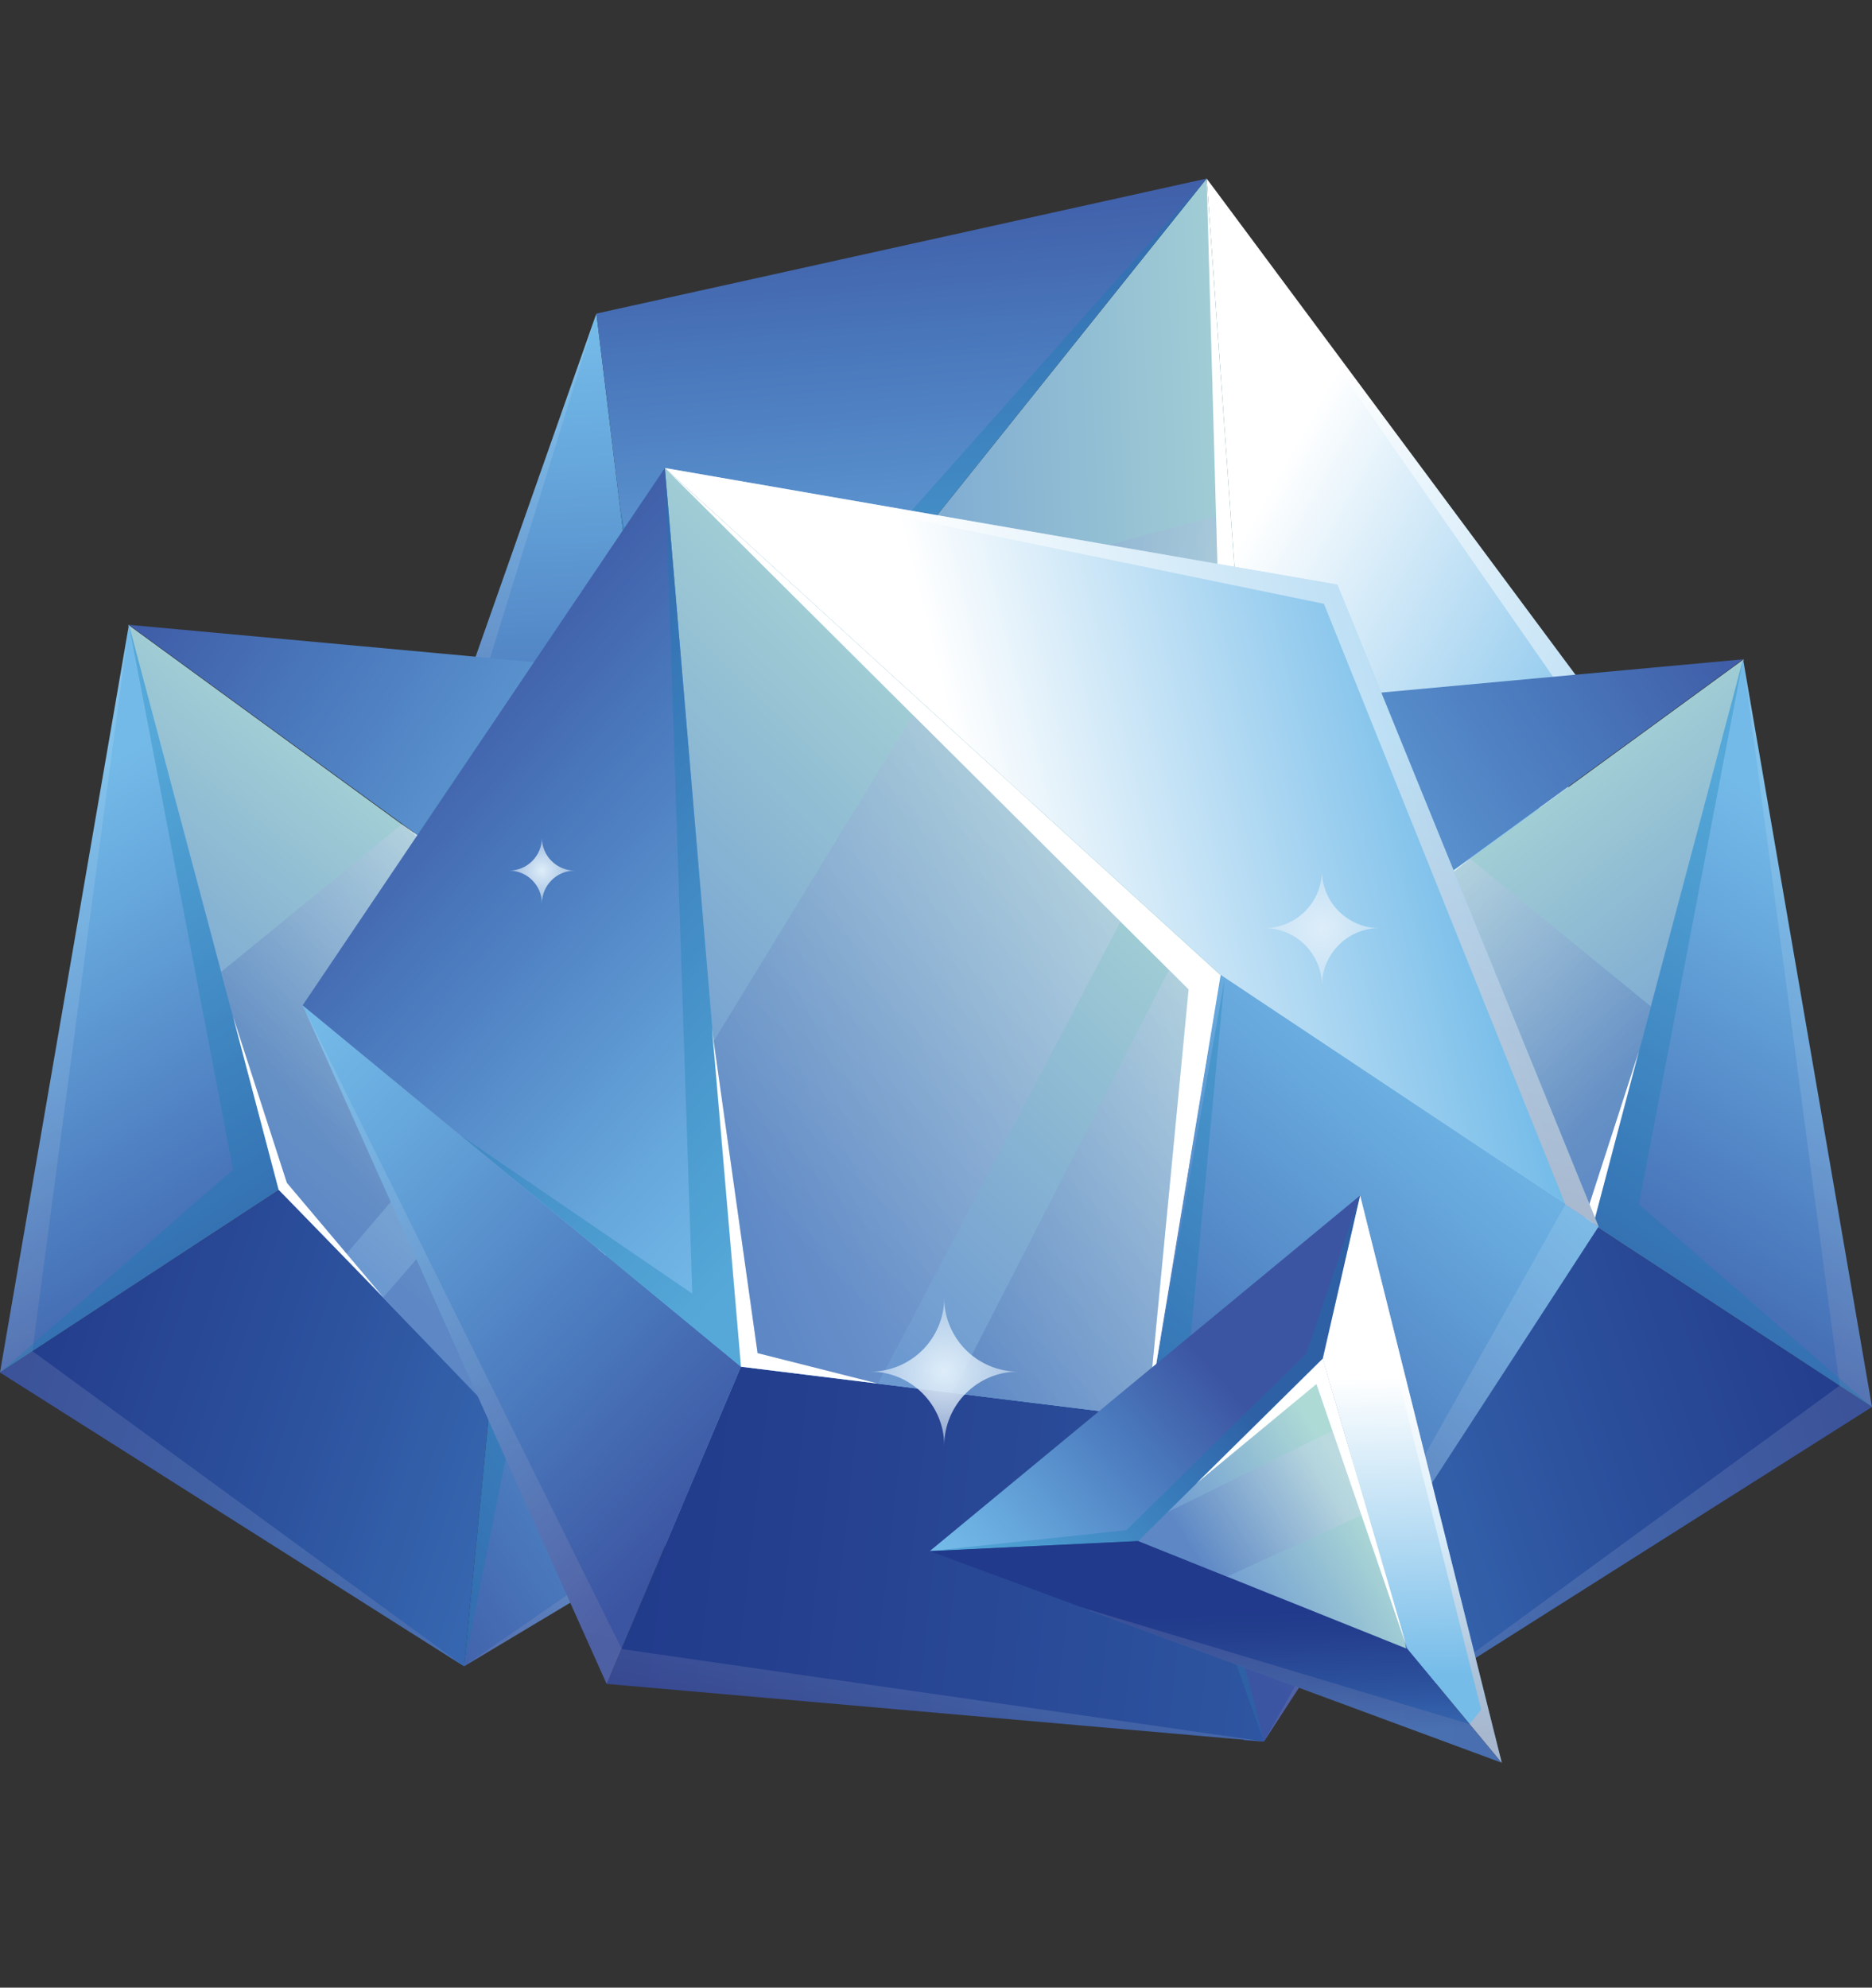 <svg width="114" height="121" viewBox="0 0 114 121" fill="none" xmlns="http://www.w3.org/2000/svg">
<rect x="0" y="0" width="114" height="121" fill="#333333" stroke="none"/>
<path d="M97.404 43.047L73.48 10.871L76.648 55.276L82.563 80.95L97.404 43.047Z" fill="url(#paint0_linear)"/>
<path d="M46.68 88.467L55.645 70.806L76.643 54.917L82.563 80.95L47.483 89.335L46.68 88.467Z" fill="url(#paint1_linear)"/>
<path d="M47.484 89.336L55.645 70.806L40.366 52.213L21.815 60.281L47.484 89.336Z" fill="url(#paint2_linear)"/>
<path d="M40.366 52.213L55.645 70.806L76.643 54.917L73.48 10.871L40.366 52.213Z" fill="url(#paint3_linear)"/>
<path d="M21.815 60.281L40.366 52.213L36.319 19.09L21.815 60.281Z" fill="url(#paint4_linear)"/>
<path d="M36.319 19.09L73.48 10.871L40.366 52.213L36.319 19.09Z" fill="url(#paint5_linear)"/>
<path d="M73.48 10.871L76.628 54.957L55.645 70.806L74.692 54.262L73.48 10.871Z" fill="white"/>
<path opacity="0.46" d="M96.056 43.322L82.043 78.667L82.563 80.95L97.404 43.047L73.48 10.871L96.056 43.322Z" fill="url(#paint6_linear)"/>
<path opacity="0.11" d="M47.483 89.335L82.563 80.95L82.043 78.667L47.483 89.335Z" fill="url(#paint7_linear)"/>
<path opacity="0.11" d="M47.483 89.335L23.867 59.411L21.815 60.281L47.483 89.335Z" fill="url(#paint8_linear)"/>
<path opacity="0.11" d="M36.319 19.09L23.867 59.411L21.815 60.281L36.319 19.09Z" fill="url(#paint9_linear)"/>
<path d="M52.83 36.609L41.625 52.307L45.523 58.478L40.366 52.213L52.83 36.609Z" fill="white"/>
<path opacity="0.34" d="M74.527 48.627L45.524 58.478L41.625 52.307L52.378 37.25L74.052 31.417L74.527 48.627Z" fill="url(#paint10_linear)"/>
<path opacity="0.34" d="M48.316 61.888L74.649 52.641L74.692 54.262L55.645 70.806L48.316 61.888Z" fill="url(#paint11_linear)"/>
<path opacity="0.29" d="M76.648 55.276L56.801 72.559L47.484 89.336L55.645 70.806L76.648 55.276Z" fill="#0C7FB0"/>
<path opacity="0.29" d="M73.48 10.871L40.366 52.213L37.789 31.037L41.251 47.133L73.48 10.871Z" fill="#0C7FB0"/>
<path d="M106.19 40.136L97.036 74.525L84.272 87.836L68.694 67.471L106.19 40.136Z" fill="url(#paint12_linear)"/>
<path d="M106.148 40.136L68.61 67.471L61.388 44.251L106.148 40.136Z" fill="url(#paint13_linear)"/>
<path d="M85.742 103.539L84.188 87.836L68.61 67.471L51.227 82.881L85.742 103.539Z" fill="url(#paint14_linear)"/>
<path d="M114 85.652L96.995 74.525L106.148 40.136L114 85.652Z" fill="url(#paint15_linear)"/>
<path d="M51.226 82.881L68.61 67.471L61.388 44.251L51.226 82.881Z" fill="url(#paint16_linear)"/>
<path d="M114 85.652L96.995 74.525L84.188 87.836L85.741 103.54L114 85.652Z" fill="url(#paint17_linear)"/>
<path opacity="0.34" d="M74.908 62.894L90.654 81.075L84.272 87.835L68.694 67.471L74.908 62.894Z" fill="url(#paint18_linear)"/>
<path opacity="0.34" d="M89.52 52.271L78.099 61.089L93.047 78.598L97.036 74.525L100.521 61.257L89.52 52.271Z" fill="url(#paint19_linear)"/>
<path d="M89.52 52.271L68.694 67.471L84.188 87.836L70.332 67.471L89.52 52.271Z" fill="white"/>
<path opacity="0.46" d="M62.648 48.366L61.388 47.4L53.242 81.075L51.227 82.881L61.388 44.251L62.648 48.366Z" fill="url(#paint20_linear)"/>
<path opacity="0.11" d="M53.242 81.075L85.742 103.54L51.227 82.881L53.242 81.075Z" fill="url(#paint21_linear)"/>
<path opacity="0.11" d="M85.741 103.54L112.027 84.351L114 85.652L85.741 103.54Z" fill="url(#paint22_linear)"/>
<path opacity="0.11" d="M106.148 40.136L112.027 84.35L114 85.652L106.148 40.136Z" fill="url(#paint23_linear)"/>
<path d="M99.808 63.986L96.532 74.105L90.654 81.075L97.036 74.525L99.808 63.986Z" fill="white"/>
<path opacity="0.29" d="M114 85.652L97.037 74.525L106.148 40.136L99.808 73.307L114 85.652Z" fill="#0C7FB0"/>
<path opacity="0.29" d="M68.694 67.471L82.634 88.046L85.742 103.539L84.188 87.836L68.694 67.471Z" fill="#0C7FB0"/>
<path d="M7.81 38.037L16.964 72.426L29.728 85.736L45.306 65.371L7.81 38.037Z" fill="url(#paint24_linear)"/>
<path d="M7.852 38.037L45.39 65.372L52.612 42.152L7.852 38.037Z" fill="url(#paint25_linear)"/>
<path d="M28.259 101.44L29.812 85.736L45.39 65.372L62.773 80.781L28.259 101.44Z" fill="url(#paint26_linear)"/>
<path d="M0 83.553L17.006 72.426L7.852 38.037L0 83.553Z" fill="url(#paint27_linear)"/>
<path d="M62.774 80.781L45.39 65.371L52.612 42.152L62.774 80.781Z" fill="url(#paint28_linear)"/>
<path d="M0 83.553L17.006 72.425L29.812 85.736L28.259 101.44L0 83.553Z" fill="url(#paint29_linear)"/>
<path opacity="0.34" d="M39.092 60.795L23.346 78.976L29.728 85.736L45.306 65.371L39.092 60.795Z" fill="url(#paint30_linear)"/>
<path opacity="0.34" d="M24.48 50.172L35.901 58.989L20.953 76.499L16.964 72.426L13.479 59.157L24.48 50.172Z" fill="url(#paint31_linear)"/>
<path d="M24.48 50.172L45.306 65.372L29.812 85.736L43.668 65.372L24.48 50.172Z" fill="white"/>
<path opacity="0.46" d="M51.352 46.267L52.612 45.301L60.758 78.976L62.773 80.781L52.612 42.152L51.352 46.267Z" fill="url(#paint32_linear)"/>
<path opacity="0.11" d="M60.758 78.976L28.259 101.44L62.773 80.782L60.758 78.976Z" fill="url(#paint33_linear)"/>
<path opacity="0.11" d="M28.259 101.44L1.973 82.251L0 83.553L28.259 101.44Z" fill="url(#paint34_linear)"/>
<path opacity="0.11" d="M7.852 38.037L1.973 82.251L0 83.553L7.852 38.037Z" fill="url(#paint35_linear)"/>
<path d="M14.192 61.886L17.468 72.006L23.346 78.976L16.964 72.426L14.192 61.886Z" fill="white"/>
<path opacity="0.29" d="M0 83.553L16.963 72.426L7.852 38.037L14.192 71.208L0 83.553Z" fill="#0C7FB0"/>
<path opacity="0.29" d="M45.306 65.372L31.366 85.946L28.259 101.44L29.812 85.736L45.306 65.372Z" fill="#0C7FB0"/>
<path d="M81.44 35.589L40.488 28.49L74.574 59.598L97.35 74.668L81.44 35.589Z" fill="url(#paint36_linear)"/>
<path d="M75.751 105.938L69.879 86.265L74.314 59.332L97.35 74.668L76.975 106.016L75.751 105.938Z" fill="url(#paint37_linear)"/>
<path d="M76.975 106.016L69.879 86.264L45.121 83.201L36.941 102.509L76.975 106.016Z" fill="url(#paint38_linear)"/>
<path d="M45.121 83.201L69.878 86.264L74.314 59.332L40.488 28.49L45.121 83.201Z" fill="url(#paint39_linear)"/>
<path d="M36.941 102.509L45.121 83.201L18.431 61.2L36.941 102.509Z" fill="url(#paint40_linear)"/>
<path d="M18.431 61.2L40.488 28.49L45.121 83.201L18.431 61.2Z" fill="url(#paint41_linear)"/>
<path d="M40.488 28.49L74.331 59.372L69.878 86.264L72.38 60.233L40.488 28.49Z" fill="white"/>
<path opacity="0.46" d="M80.624 36.758L95.329 73.323L97.35 74.668L81.44 35.589L40.488 28.49L80.624 36.758Z" fill="url(#paint42_linear)"/>
<path opacity="0.11" d="M76.975 106.016L97.35 74.668L95.329 73.323L76.975 106.016Z" fill="url(#paint43_linear)"/>
<path opacity="0.11" d="M76.975 106.016L37.862 100.39L36.941 102.509L76.975 106.016Z" fill="url(#paint44_linear)"/>
<path opacity="0.11" d="M18.431 61.2L37.862 100.39L36.941 102.509L18.431 61.2Z" fill="url(#paint45_linear)"/>
<path d="M43.347 62.575L46.135 82.373L53.471 84.227L45.121 83.201L43.347 62.575Z" fill="white"/>
<path opacity="0.34" d="M68.233 56.116L53.471 84.227L46.135 82.373L43.465 63.38L55.588 43.522L68.233 56.116Z" fill="url(#paint46_linear)"/>
<path opacity="0.34" d="M58.004 84.796L71.19 59.045L72.38 60.233L69.879 86.264L58.004 84.796Z" fill="url(#paint47_linear)"/>
<path opacity="0.29" d="M74.574 59.598L71.998 86.757L76.975 106.016L69.879 86.265L74.574 59.598Z" fill="#0C7FB0"/>
<path opacity="0.29" d="M40.488 28.49L45.121 83.201L28.065 69.127L42.159 78.751L40.488 28.49Z" fill="#0C7FB0"/>
<path d="M80.396 83.36C79.954 83.226 69.4 93.532 69.314 93.813C69.229 94.094 85.469 101.012 85.628 100.49C85.827 99.98 80.838 83.495 80.396 83.36Z" fill="url(#paint48_linear)"/>
<path d="M82.828 72.777L80.377 82.126L85.705 100.382L91.453 107.311L82.828 72.777Z" fill="url(#paint49_linear)"/>
<path d="M69.314 93.813L80.552 82.705L82.828 72.776L56.619 94.426L69.314 93.813Z" fill="url(#paint50_linear)"/>
<path d="M85.705 100.382L91.453 107.31L56.619 94.426L69.314 93.813L85.705 100.382Z" fill="url(#paint51_linear)"/>
<path opacity="0.34" d="M81.198 87.072L71.075 92.067L69.314 93.813L74.711 95.982L83.321 92.063L81.198 87.072Z" fill="url(#paint52_linear)"/>
<path opacity="0.46" d="M80.943 81.42L82.447 76.479L83.193 76.048L90.199 104.076L89.492 104.958L85.705 100.382L91.453 107.311L82.828 72.777L80.772 81.982L80.943 81.42Z" fill="url(#paint53_linear)"/>
<path opacity="0.11" d="M89.492 104.958L65.767 97.825L91.453 107.31L89.492 104.958Z" fill="url(#paint54_linear)"/>
<path d="M72.835 90.32L80.167 84.256L85.705 100.382L80.552 82.705L72.835 90.32Z" fill="white"/>
<path opacity="0.29" d="M56.619 94.426L68.593 93.154L79.547 82.4L82.828 72.776L80.552 82.705L69.314 93.813L56.619 94.426Z" fill="#0C7FB0"/>
<g style="mix-blend-mode:screen">
<path d="M84 56.5C82.072 56.5 80.5 54.928 80.5 53C80.5 54.928 78.938 56.5 77 56.5C78.928 56.5 80.5 58.072 80.5 60C80.51 58.062 82.072 56.5 84 56.5Z" fill="url(#paint55_radial)"/>
</g>
<g style="mix-blend-mode:screen">
<path d="M62 83.5C59.521 83.5 57.5 81.479 57.5 79C57.5 81.479 55.492 83.5 53 83.5C55.479 83.5 57.5 85.521 57.5 88C57.512 85.508 59.521 83.5 62 83.5Z" fill="url(#paint56_radial)"/>
</g>
<g style="mix-blend-mode:screen">
<path d="M35 53C33.898 53 33 52.102 33 51C33 52.102 32.107 53 31 53C32.102 53 33 53.898 33 55C33.005 53.893 33.898 53 35 53Z" fill="url(#paint57_radial)"/>
</g>
<defs>
<linearGradient id="paint0_linear" x1="70.557" y1="41.715" x2="94.986" y2="55.458" gradientUnits="userSpaceOnUse">
<stop stop-color="white"/>
<stop offset="1" stop-color="#75BCE9"/>
</linearGradient>
<linearGradient id="paint1_linear" x1="84.485" y1="69.538" x2="48.497" y2="73.694" gradientUnits="userSpaceOnUse">
<stop stop-color="#74BAE8"/>
<stop offset="0.215" stop-color="#66A7DC"/>
<stop offset="0.672" stop-color="#4A78BC"/>
<stop offset="1" stop-color="#3C55A2"/>
</linearGradient>
<linearGradient id="paint2_linear" x1="27.59" y1="52.083" x2="65.102" y2="96.758" gradientUnits="userSpaceOnUse">
<stop stop-color="#213A8B"/>
<stop offset="0.231" stop-color="#25408F"/>
<stop offset="0.623" stop-color="#2C519D"/>
<stop offset="1" stop-color="#3666AF"/>
</linearGradient>
<linearGradient id="paint3_linear" x1="47.004" y1="41.531" x2="82.064" y2="40.13" gradientUnits="userSpaceOnUse">
<stop stop-color="#6D99D1"/>
<stop offset="1" stop-color="#AEDAD6"/>
</linearGradient>
<linearGradient id="paint4_linear" x1="29.646" y1="20.43" x2="31.136" y2="57.439" gradientUnits="userSpaceOnUse">
<stop stop-color="#74BAE8"/>
<stop offset="0.215" stop-color="#66A7DC"/>
<stop offset="0.672" stop-color="#4A78BC"/>
<stop offset="1" stop-color="#3C55A2"/>
</linearGradient>
<linearGradient id="paint5_linear" x1="57.523" y1="47.119" x2="54.379" y2="8.748" gradientUnits="userSpaceOnUse">
<stop stop-color="#74BAE8"/>
<stop offset="0.215" stop-color="#66A7DC"/>
<stop offset="0.672" stop-color="#4A78BC"/>
<stop offset="1" stop-color="#3C55A2"/>
</linearGradient>
<linearGradient id="paint6_linear" x1="85.987" y1="40.434" x2="64.261" y2="55.382" gradientUnits="userSpaceOnUse">
<stop stop-color="white"/>
<stop offset="1" stop-color="#E2B1AE"/>
</linearGradient>
<linearGradient id="paint7_linear" x1="72.939" y1="79.713" x2="50.685" y2="95.024" gradientUnits="userSpaceOnUse">
<stop stop-color="white"/>
<stop offset="1" stop-color="#E2B1AE"/>
</linearGradient>
<linearGradient id="paint8_linear" x1="35.69" y1="74.106" x2="32.665" y2="76.187" gradientUnits="userSpaceOnUse">
<stop stop-color="white"/>
<stop offset="1" stop-color="#E2B1AE"/>
</linearGradient>
<linearGradient id="paint9_linear" x1="36.901" y1="34.565" x2="14.148" y2="50.22" gradientUnits="userSpaceOnUse">
<stop stop-color="white"/>
<stop offset="1" stop-color="#E2B1AE"/>
</linearGradient>
<linearGradient id="paint10_linear" x1="46.038" y1="40.023" x2="74.013" y2="50.055" gradientUnits="userSpaceOnUse">
<stop offset="0.027" stop-color="#3E66AE"/>
<stop offset="1" stop-color="#D2D9F0"/>
</linearGradient>
<linearGradient id="paint11_linear" x1="50.273" y1="56.379" x2="71.225" y2="63.892" gradientUnits="userSpaceOnUse">
<stop offset="0.027" stop-color="#3E66AE"/>
<stop offset="1" stop-color="#D2D9F0"/>
</linearGradient>
<linearGradient id="paint12_linear" x1="101.372" y1="71.701" x2="84.035" y2="49.888" gradientUnits="userSpaceOnUse">
<stop stop-color="#6D99D1"/>
<stop offset="1" stop-color="#AEDAD6"/>
</linearGradient>
<linearGradient id="paint13_linear" x1="67.055" y1="54.588" x2="104.143" y2="31.608" gradientUnits="userSpaceOnUse">
<stop stop-color="#74BAE8"/>
<stop offset="0.215" stop-color="#66A7DC"/>
<stop offset="0.672" stop-color="#4A78BC"/>
<stop offset="1" stop-color="#3C55A2"/>
</linearGradient>
<linearGradient id="paint14_linear" x1="61.98" y1="76.544" x2="95.337" y2="98.713" gradientUnits="userSpaceOnUse">
<stop stop-color="#74BAE8"/>
<stop offset="0.215" stop-color="#66A7DC"/>
<stop offset="0.672" stop-color="#4A78BC"/>
<stop offset="1" stop-color="#3C55A2"/>
</linearGradient>
<linearGradient id="paint15_linear" x1="115.768" y1="53.691" x2="96.863" y2="84.242" gradientUnits="userSpaceOnUse">
<stop stop-color="#74BAE8"/>
<stop offset="0.215" stop-color="#66A7DC"/>
<stop offset="0.672" stop-color="#4A78BC"/>
<stop offset="1" stop-color="#3C55A2"/>
</linearGradient>
<linearGradient id="paint16_linear" x1="63.839" y1="57.094" x2="59.129" y2="78.857" gradientUnits="userSpaceOnUse">
<stop stop-color="white"/>
<stop offset="1" stop-color="#75BCE9"/>
</linearGradient>
<linearGradient id="paint17_linear" x1="116.926" y1="80.536" x2="82.909" y2="91.85" gradientUnits="userSpaceOnUse">
<stop stop-color="#213A8B"/>
<stop offset="0.231" stop-color="#25408F"/>
<stop offset="0.623" stop-color="#2C519D"/>
<stop offset="1" stop-color="#3666AF"/>
</linearGradient>
<linearGradient id="paint18_linear" x1="86.035" y1="80.411" x2="71.896" y2="69.344" gradientUnits="userSpaceOnUse">
<stop offset="0.027" stop-color="#3E66AE"/>
<stop offset="1" stop-color="#D2D9F0"/>
</linearGradient>
<linearGradient id="paint19_linear" x1="96.386" y1="69.419" x2="83.622" y2="59.428" gradientUnits="userSpaceOnUse">
<stop offset="0.027" stop-color="#3E66AE"/>
<stop offset="1" stop-color="#D2D9F0"/>
</linearGradient>
<linearGradient id="paint20_linear" x1="56.323" y1="68.092" x2="52.449" y2="83.334" gradientUnits="userSpaceOnUse">
<stop stop-color="white"/>
<stop offset="1" stop-color="#E2B1AE"/>
</linearGradient>
<linearGradient id="paint21_linear" x1="68.385" y1="93.599" x2="67.051" y2="98.851" gradientUnits="userSpaceOnUse">
<stop stop-color="white"/>
<stop offset="1" stop-color="#E2B1AE"/>
</linearGradient>
<linearGradient id="paint22_linear" x1="99.281" y1="96.899" x2="96.849" y2="106.468" gradientUnits="userSpaceOnUse">
<stop stop-color="white"/>
<stop offset="1" stop-color="#E2B1AE"/>
</linearGradient>
<linearGradient id="paint23_linear" x1="108.928" y1="67.391" x2="104.835" y2="83.496" gradientUnits="userSpaceOnUse">
<stop stop-color="white"/>
<stop offset="1" stop-color="#E2B1AE"/>
</linearGradient>
<linearGradient id="paint24_linear" x1="12.628" y1="69.602" x2="29.965" y2="47.789" gradientUnits="userSpaceOnUse">
<stop stop-color="#6D99D1"/>
<stop offset="1" stop-color="#AEDAD6"/>
</linearGradient>
<linearGradient id="paint25_linear" x1="46.945" y1="52.489" x2="9.857" y2="29.509" gradientUnits="userSpaceOnUse">
<stop stop-color="#74BAE8"/>
<stop offset="0.215" stop-color="#66A7DC"/>
<stop offset="0.672" stop-color="#4A78BC"/>
<stop offset="1" stop-color="#3C55A2"/>
</linearGradient>
<linearGradient id="paint26_linear" x1="52.02" y1="74.445" x2="18.663" y2="96.614" gradientUnits="userSpaceOnUse">
<stop stop-color="#74BAE8"/>
<stop offset="0.215" stop-color="#66A7DC"/>
<stop offset="0.672" stop-color="#4A78BC"/>
<stop offset="1" stop-color="#3C55A2"/>
</linearGradient>
<linearGradient id="paint27_linear" x1="-1.768" y1="51.592" x2="17.137" y2="82.142" gradientUnits="userSpaceOnUse">
<stop stop-color="#74BAE8"/>
<stop offset="0.215" stop-color="#66A7DC"/>
<stop offset="0.672" stop-color="#4A78BC"/>
<stop offset="1" stop-color="#3C55A2"/>
</linearGradient>
<linearGradient id="paint28_linear" x1="50.161" y1="54.995" x2="54.871" y2="76.757" gradientUnits="userSpaceOnUse">
<stop stop-color="white"/>
<stop offset="1" stop-color="#75BCE9"/>
</linearGradient>
<linearGradient id="paint29_linear" x1="-2.926" y1="78.437" x2="31.091" y2="89.75" gradientUnits="userSpaceOnUse">
<stop stop-color="#213A8B"/>
<stop offset="0.231" stop-color="#25408F"/>
<stop offset="0.623" stop-color="#2C519D"/>
<stop offset="1" stop-color="#3666AF"/>
</linearGradient>
<linearGradient id="paint30_linear" x1="27.965" y1="78.311" x2="42.104" y2="67.245" gradientUnits="userSpaceOnUse">
<stop offset="0.027" stop-color="#3E66AE"/>
<stop offset="1" stop-color="#D2D9F0"/>
</linearGradient>
<linearGradient id="paint31_linear" x1="17.614" y1="67.32" x2="30.378" y2="57.329" gradientUnits="userSpaceOnUse">
<stop offset="0.027" stop-color="#3E66AE"/>
<stop offset="1" stop-color="#D2D9F0"/>
</linearGradient>
<linearGradient id="paint32_linear" x1="57.677" y1="65.992" x2="61.551" y2="81.234" gradientUnits="userSpaceOnUse">
<stop stop-color="white"/>
<stop offset="1" stop-color="#E2B1AE"/>
</linearGradient>
<linearGradient id="paint33_linear" x1="45.615" y1="91.5" x2="46.949" y2="96.752" gradientUnits="userSpaceOnUse">
<stop stop-color="white"/>
<stop offset="1" stop-color="#E2B1AE"/>
</linearGradient>
<linearGradient id="paint34_linear" x1="14.719" y1="94.799" x2="17.151" y2="104.369" gradientUnits="userSpaceOnUse">
<stop stop-color="white"/>
<stop offset="1" stop-color="#E2B1AE"/>
</linearGradient>
<linearGradient id="paint35_linear" x1="5.072" y1="65.292" x2="9.165" y2="81.397" gradientUnits="userSpaceOnUse">
<stop stop-color="white"/>
<stop offset="1" stop-color="#E2B1AE"/>
</linearGradient>
<linearGradient id="paint36_linear" x1="60.314" y1="53.756" x2="88.484" y2="46.641" gradientUnits="userSpaceOnUse">
<stop stop-color="white"/>
<stop offset="1" stop-color="#75BCE9"/>
</linearGradient>
<linearGradient id="paint37_linear" x1="90.646" y1="64.72" x2="66.569" y2="93.538" gradientUnits="userSpaceOnUse">
<stop stop-color="#74BAE8"/>
<stop offset="0.215" stop-color="#66A7DC"/>
<stop offset="0.672" stop-color="#4A78BC"/>
<stop offset="1" stop-color="#3C55A2"/>
</linearGradient>
<linearGradient id="paint38_linear" x1="35.428" y1="92.225" x2="95.515" y2="99.015" gradientUnits="userSpaceOnUse">
<stop stop-color="#213A8B"/>
<stop offset="0.231" stop-color="#25408F"/>
<stop offset="0.623" stop-color="#2C519D"/>
<stop offset="1" stop-color="#3666AF"/>
</linearGradient>
<linearGradient id="paint39_linear" x1="42.483" y1="70.434" x2="67.83" y2="44.349" gradientUnits="userSpaceOnUse">
<stop stop-color="#6D99D1"/>
<stop offset="1" stop-color="#AEDAD6"/>
</linearGradient>
<linearGradient id="paint40_linear" x1="14.373" y1="66.97" x2="41.916" y2="93.718" gradientUnits="userSpaceOnUse">
<stop stop-color="#74BAE8"/>
<stop offset="0.215" stop-color="#66A7DC"/>
<stop offset="0.672" stop-color="#4A78BC"/>
<stop offset="1" stop-color="#3C55A2"/>
</linearGradient>
<linearGradient id="paint41_linear" x1="54.377" y1="67.123" x2="24.618" y2="40.532" gradientUnits="userSpaceOnUse">
<stop stop-color="#74BAE8"/>
<stop offset="0.215" stop-color="#66A7DC"/>
<stop offset="0.672" stop-color="#4A78BC"/>
<stop offset="1" stop-color="#3C55A2"/>
</linearGradient>
<linearGradient id="paint42_linear" x1="70.995" y1="41.776" x2="65.341" y2="68.521" gradientUnits="userSpaceOnUse">
<stop stop-color="white"/>
<stop offset="1" stop-color="#E2B1AE"/>
</linearGradient>
<linearGradient id="paint43_linear" x1="89.234" y1="80.61" x2="83.443" y2="108.004" gradientUnits="userSpaceOnUse">
<stop stop-color="white"/>
<stop offset="1" stop-color="#E2B1AE"/>
</linearGradient>
<linearGradient id="paint44_linear" x1="57.239" y1="102.991" x2="56.451" y2="106.716" gradientUnits="userSpaceOnUse">
<stop stop-color="white"/>
<stop offset="1" stop-color="#E2B1AE"/>
</linearGradient>
<linearGradient id="paint45_linear" x1="29.917" y1="72.413" x2="23.996" y2="100.423" gradientUnits="userSpaceOnUse">
<stop stop-color="white"/>
<stop offset="1" stop-color="#E2B1AE"/>
</linearGradient>
<linearGradient id="paint46_linear" x1="40.68" y1="69.991" x2="68.865" y2="57.556" gradientUnits="userSpaceOnUse">
<stop offset="0.027" stop-color="#3E66AE"/>
<stop offset="1" stop-color="#D2D9F0"/>
</linearGradient>
<linearGradient id="paint47_linear" x1="55.54" y1="79.258" x2="76.65" y2="69.945" gradientUnits="userSpaceOnUse">
<stop offset="0.027" stop-color="#3E66AE"/>
<stop offset="1" stop-color="#D2D9F0"/>
</linearGradient>
<linearGradient id="paint48_linear" x1="74.344" y1="97.357" x2="83.195" y2="91.805" gradientUnits="userSpaceOnUse">
<stop stop-color="#6D99D1"/>
<stop offset="1" stop-color="#AEDAD6"/>
</linearGradient>
<linearGradient id="paint49_linear" x1="85.61" y1="83.802" x2="86.115" y2="102.108" gradientUnits="userSpaceOnUse">
<stop stop-color="white"/>
<stop offset="1" stop-color="#75BCE9"/>
</linearGradient>
<linearGradient id="paint50_linear" x1="59.68" y1="96.984" x2="74.501" y2="84.099" gradientUnits="userSpaceOnUse">
<stop stop-color="#74BAE8"/>
<stop offset="0.215" stop-color="#66A7DC"/>
<stop offset="0.672" stop-color="#4A78BC"/>
<stop offset="1" stop-color="#3C55A2"/>
</linearGradient>
<linearGradient id="paint51_linear" x1="73.956" y1="98.191" x2="74.161" y2="105.613" gradientUnits="userSpaceOnUse">
<stop stop-color="#213A8B"/>
<stop offset="0.231" stop-color="#25408F"/>
<stop offset="0.623" stop-color="#2C519D"/>
<stop offset="1" stop-color="#3666AF"/>
</linearGradient>
<linearGradient id="paint52_linear" x1="72.596" y1="94.964" x2="80.651" y2="89.911" gradientUnits="userSpaceOnUse">
<stop offset="0.027" stop-color="#3E66AE"/>
<stop offset="1" stop-color="#D2D9F0"/>
</linearGradient>
<linearGradient id="paint53_linear" x1="85.986" y1="93.849" x2="87.724" y2="105.956" gradientUnits="userSpaceOnUse">
<stop stop-color="white"/>
<stop offset="1" stop-color="#E2B1AE"/>
</linearGradient>
<linearGradient id="paint54_linear" x1="65.544" y1="98.539" x2="91.686" y2="106.496" gradientUnits="userSpaceOnUse">
<stop stop-color="white"/>
<stop offset="1" stop-color="#E2B1AE"/>
</linearGradient>
<radialGradient id="paint55_radial" cx="0" cy="0" r="1" gradientUnits="userSpaceOnUse" gradientTransform="translate(80.5 56.5) rotate(117.44) scale(7.595)">
<stop stop-color="#DEEDF9"/>
<stop offset="1" stop-color="#DEEDF9" stop-opacity="0"/>
</radialGradient>
<radialGradient id="paint56_radial" cx="0" cy="0" r="1" gradientUnits="userSpaceOnUse" gradientTransform="translate(57.5 83.5) rotate(117.44) scale(9.765)">
<stop stop-color="#DEEDF9"/>
<stop offset="1" stop-color="#DEEDF9" stop-opacity="0"/>
</radialGradient>
<radialGradient id="paint57_radial" cx="0" cy="0" r="1" gradientUnits="userSpaceOnUse" gradientTransform="translate(33 53) rotate(117.44) scale(4.34)">
<stop stop-color="#DEEDF9"/>
<stop offset="1" stop-color="#DEEDF9" stop-opacity="0"/>
</radialGradient>
</defs>
</svg>
